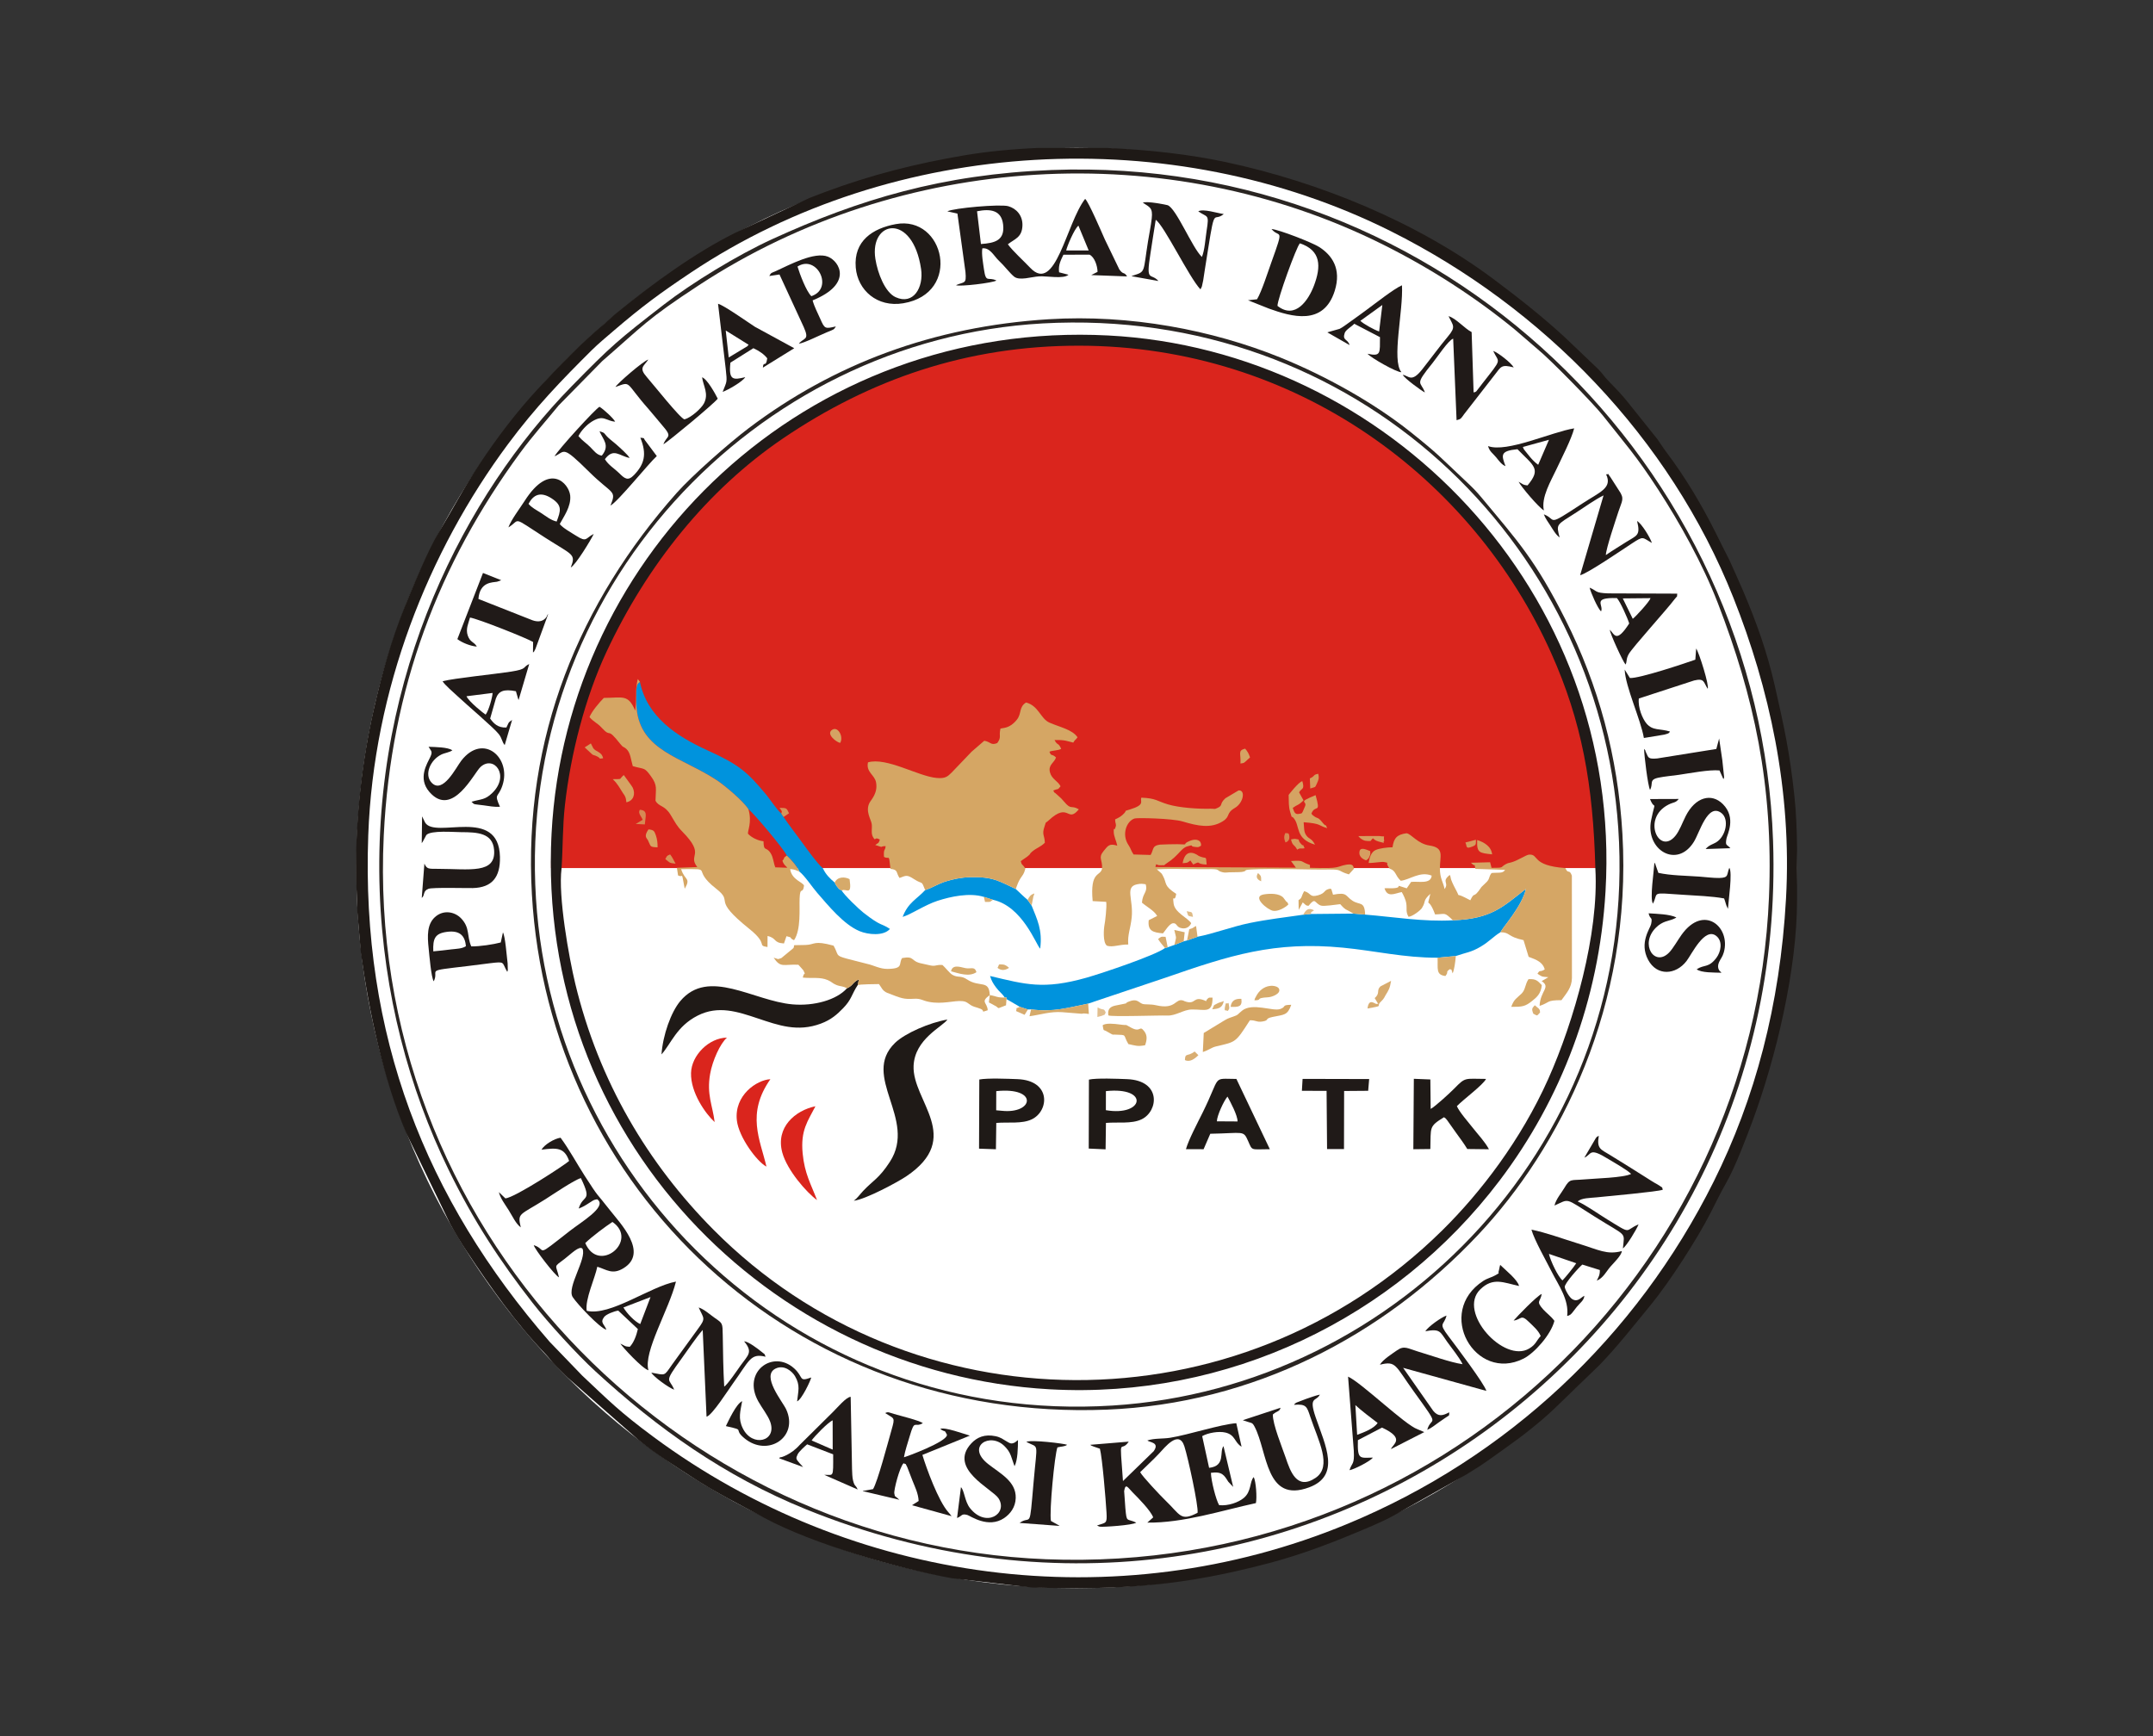 <svg width="186" height="150" viewBox="0 0 186 150" fill="none" xmlns="http://www.w3.org/2000/svg">
<rect x="0" y="0" width="186" height="150" fill="#333333" stroke="none"/>
<g clip-path="url(#clip0_461_63175)">
<path d="M155.218 75C155.218 109.362 127.362 137.218 93 137.218C58.638 137.218 30.782 109.362 30.782 75C30.782 40.638 58.638 12.782 93 12.782C127.362 12.782 155.218 40.638 155.218 75Z" fill="white"/>
<path d="M138.396 75H47.604C47.604 49.929 67.929 29.605 93 29.605C118.071 29.605 138.396 49.929 138.396 75Z" fill="#DA251D"/>
<path fill-rule="evenodd" clip-rule="evenodd" d="M154.295 77.646C153.781 86.859 151.607 94.944 148.057 102.069C141.362 115.505 130.207 125.95 116.391 131.67C96.365 139.962 73.588 136.821 56.458 124.149C53.515 121.972 52.622 121.038 50.298 118.851L47.489 115.936C36.753 103.586 31.188 89.488 31.814 72.166C32.268 59.589 36.972 47.683 43.888 38.371C46.251 35.191 48.499 32.862 51.105 30.273C51.668 29.712 52.438 29.072 53.085 28.517C55.447 26.494 57 25.344 59.693 23.546C77.223 11.842 101.184 10.491 120.158 19.978C133.3 26.549 144.257 37.811 149.752 51.649C152.83 59.397 154.82 68.25 154.295 77.646ZM89.676 12.782H95.607C99.224 12.931 102.794 13.345 105.855 13.996C113.946 15.716 122.442 19.182 129.069 24.147C131.214 25.753 133.264 27.364 135.235 29.186L138.038 31.86C138.425 32.242 138.55 32.49 138.906 32.86C139.54 33.518 140.138 34.113 140.683 34.818L143.174 37.93C143.442 38.302 143.646 38.649 143.937 39.034C145.552 41.169 146.991 43.574 148.194 45.982C148.426 46.446 148.582 46.764 148.816 47.228L149.401 48.385C149.784 49.231 150.163 50.06 150.553 50.969C151.713 53.676 152.667 56.33 153.332 59.27C154.149 62.877 154.617 65.004 155.021 68.785C155.173 70.2 155.23 71.7 155.249 73.208V77.77C155.249 83.772 153.435 91.354 151.41 96.839C150.859 98.329 149.896 100.857 149.145 102.168C148.666 103.004 148.288 103.789 147.823 104.705C146.623 107.071 144.214 110.797 142.579 112.783C141.148 114.522 139.774 116.285 138.227 117.892L134.367 121.627C133.127 122.822 131.469 124.118 130.1 125.079C129.36 125.598 128.694 126.102 127.91 126.624C127.46 126.923 127.138 127.099 126.688 127.394L120.642 130.81C119.853 131.265 119.026 131.628 118.114 132.017C115.36 133.193 112.593 134.271 109.684 135.041C102.293 136.995 97.158 137.39 89.137 137.16L82.221 136.357C77.591 135.524 70.21 133.4 66.023 131.141C63.953 130.024 61.787 128.939 59.81 127.643C58.231 126.608 56.634 125.629 55.181 124.428L49.021 119.01C48.659 118.648 48.389 118.375 48.024 118.015C47.617 117.612 47.465 117.34 47.094 116.954C44.512 114.272 42.396 111.238 40.339 108.147C39.825 107.375 39.358 106.604 38.886 105.74L35.072 97.851C33.089 93.143 31.889 87.457 31.176 82.326L30.87 78.771C30.857 77.426 30.751 76.451 30.751 75.031C30.751 70.431 31.274 65.753 32.294 61.262C33.004 58.137 33.794 55.34 34.948 52.461C35.636 50.746 36.971 47.542 37.919 45.971C39.184 43.873 39.998 42.245 41.457 40.047C42.946 37.805 44.637 35.581 46.467 33.603C48.301 31.622 50.191 29.668 52.252 27.934C52.649 27.601 52.888 27.351 53.314 27.004C56.312 24.559 60.048 21.835 63.493 20.127L69.932 17.104C70.435 16.904 70.755 16.784 71.283 16.587C75.21 15.121 79.1 14.136 83.306 13.422C85.265 13.089 87.428 12.879 89.676 12.782Z" fill="#1E1916"/>
<path fill-rule="evenodd" clip-rule="evenodd" d="M48.512 75.043C48.636 73.178 48.595 71.426 48.805 69.553C49.304 65.111 50.564 60.24 52.388 56.333C55.9 48.808 61.144 42.285 67.664 37.866C75.137 32.802 83.516 29.853 93.249 29.868C112.004 29.895 127.223 41.302 134.011 56.431C136.654 62.321 137.638 67.799 137.826 75.058C138.146 80.667 135.989 88.23 133.745 93.243C131.395 98.49 127.92 103.022 124.621 106.28C106.945 123.738 78.66 123.39 61.649 106.258C55.987 100.555 51.737 93.457 49.697 84.986C49.149 82.711 48.207 77.438 48.512 75.043ZM138.702 77.023C140.224 51.085 119.808 30.224 95.742 28.985C69.643 27.641 48.911 47.702 47.649 72.041C46.302 98.017 66.307 118.68 90.707 120.036C106.043 120.889 120.521 113.926 129.554 101.999C134.861 94.992 138.148 86.449 138.702 77.023Z" fill="#201A18"/>
<path fill-rule="evenodd" clip-rule="evenodd" d="M152.824 77.521C151.485 109.733 124.281 136.07 90.352 134.717C58.297 133.439 31.529 105.988 33.153 72.195C33.766 59.437 37.943 48.669 44.918 39.149C46.04 37.617 47.148 36.4 48.265 35.027L52.028 31.198C55.607 28.098 55.805 27.636 60.399 24.629C77.813 13.228 100.766 11.777 119.503 21.14C123.659 23.218 127.476 25.697 130.855 28.462L132.861 30.19C133.852 30.988 137.66 34.866 138.475 35.903C140.411 38.364 141.331 39.335 143.265 42.319C145.09 45.133 147.086 48.687 148.409 52.116C151.507 60.147 153.227 67.835 152.824 77.521ZM90.848 14.69C81.408 15.053 74.212 17.235 66.751 20.644C63.644 22.064 59.727 24.478 57.357 26.314C53.407 29.374 52.848 29.836 49.368 33.391C40.297 42.654 32.131 58.15 32.804 77.025C33.119 85.854 35.359 94.104 38.737 101.035C40.906 105.485 43.189 108.95 46.007 112.564C47.369 114.31 49.881 117.052 51.426 118.471C56.809 123.417 62.591 127.547 69.629 130.402C111.217 147.273 154.671 116.205 153.177 72.66C152.065 40.26 124.649 13.389 90.848 14.69Z" fill="#2A2522"/>
<path fill-rule="evenodd" clip-rule="evenodd" d="M90.074 27.944C117.005 26.444 138.115 46.694 139.803 71.541C141.627 98.409 120.849 119.889 96.116 121.438C69.184 123.125 47.879 102.515 46.304 77.652C44.618 51.047 65.26 29.325 90.074 27.944ZM90.593 27.583C80.657 28.199 72.052 31.426 64.678 36.997C62.997 38.267 59.792 41.085 58.451 42.598C50.135 51.976 45.171 63.646 45.951 77.274C47.408 102.713 68.519 122.885 95.609 121.793C108.247 121.284 119.409 115.47 127.672 106.714C134.776 99.186 141.023 86.903 140.162 72.038C139.776 65.377 138.103 59.21 135.215 53.485C132.633 48.367 131.12 46.754 128.009 43.011C127.518 42.421 127.245 42.149 126.542 41.49C124.416 39.497 124.311 39.281 121.862 37.328C118.672 34.784 114.498 32.464 110.62 30.893C104.742 28.511 97.631 27.146 90.593 27.583Z" fill="#2A2522"/>
<path fill-rule="evenodd" clip-rule="evenodd" d="M125.521 79.514C122.953 79.657 120.443 79.224 117.936 79.022L116.924 78.935L113.219 78.971L112.585 79.032C110.964 79.265 109.492 79.434 107.932 79.754C106.425 80.064 104.854 80.668 103.454 80.935L102.549 81.257L102.26 81.328L101.46 81.64L100.879 81.847L100.647 81.91C99.853 82.523 95.246 84.081 93.856 84.474C90.145 85.524 88.604 85.055 85.532 84.326C85.666 84.76 85.8 84.98 86.061 85.331C86.337 85.702 86.584 85.839 86.799 86.185C86.995 86.19 86.953 86.136 86.951 86.32L88.102 86.99L88.803 87.219L89.075 87.212C91.058 87.468 92.268 87.054 94.008 86.713L100.703 84.467C106.242 82.543 110.089 81.301 116.037 81.88C118.799 82.149 121.305 82.756 124.194 82.747L125.769 82.6C126.662 82.293 127.08 82.286 127.904 81.799C128.68 81.342 129.008 80.918 129.623 80.546C129.823 80.129 131.506 78.274 131.826 76.8C129.873 78.309 128.886 79.397 125.521 79.514Z" fill="#0093DD"/>
<path fill-rule="evenodd" clip-rule="evenodd" d="M64.655 69.912C65.069 70.215 67.7 73.327 67.969 73.917C68.342 74.251 68.866 74.868 69.063 75.306C69.527 75.668 70.171 76.65 70.598 77.139C71.528 78.204 72.874 79.876 74.261 80.452C75.001 80.76 76.34 80.892 76.882 80.26C76.077 79.726 76.174 80.088 74.602 78.862C74.163 78.52 72.929 77.323 72.712 76.94C72.46 76.786 72.561 76.896 72.344 76.638C72.213 76.482 72.195 76.413 72.112 76.251C71.726 75.937 71.325 75.543 71.098 75.031C70.609 74.614 69.737 73.393 69.317 72.817C68.79 72.093 68.233 71.379 67.689 70.587L67.494 70.287C67.064 69.903 66.547 69.081 66.166 68.624C64.522 66.651 63.827 66.062 61.119 64.829C58.432 63.606 55.901 61.927 55.283 58.911C55.049 59.087 55.047 59.195 55.007 59.348C54.976 59.467 54.969 59.823 54.967 59.961C54.962 60.357 54.958 60.819 54.995 61.21C55.347 64.891 58.904 65.421 61.905 67.401C62.604 67.862 64.183 69.184 64.655 69.912Z" fill="#0093DD"/>
<path fill-rule="evenodd" clip-rule="evenodd" d="M79.925 76.902C79.237 77.668 78.451 77.969 77.981 79.219C78.697 79.015 79.891 78.189 80.995 77.83C82.14 77.458 83.758 77.108 85 77.492L85.782 77.742C88.337 78.31 89.499 81.614 89.863 81.966C90.074 80.347 89.601 79.445 89.122 78.24L88.781 77.752C88.477 77.507 88.057 77.09 87.749 76.805C86.312 76.14 85.803 75.732 83.782 75.79C83.048 75.811 82.308 75.963 81.68 76.163C81.011 76.375 80.457 76.749 79.925 76.902Z" fill="#0093DD"/>
<path fill-rule="evenodd" clip-rule="evenodd" d="M56.199 112.067L55.311 114.399C54.84 114.189 54.156 113.483 53.858 112.965L56.199 112.067ZM50.561 107.401C51.134 106.841 52.306 105.971 52.911 105.576C55.225 107.184 51.722 110.115 50.561 107.401ZM46.781 99.332C48.102 99.165 48.75 99.123 49.168 100.304C48.945 100.549 44.455 103.501 43.657 103.538L43.098 102.999C43.231 103.546 43.624 104.045 43.939 104.547C44.289 105.103 44.55 105.713 44.99 106.046C44.693 104.763 44.869 105.036 47.124 103.608C47.735 103.22 49.65 101.922 50.184 101.789C51.21 103.927 50.367 103.146 49.994 104.419C50.69 104.171 51.162 103.675 51.461 103.641C51.732 103.611 51.488 103.574 51.67 103.68C52.362 104.316 50.225 105.573 49.239 106.342C46.09 108.8 47.318 107.951 46.112 107.581C46.17 107.907 47.94 110.204 48.292 110.363C48.032 109.197 47.76 109.54 48.79 108.757C49.306 108.365 50.05 107.592 50.322 107.886C50.717 108.74 48.936 111.236 49.477 112.069C49.87 112.675 51.826 114.747 52.384 114.888C52.227 114.417 51.808 114.289 52.192 113.788C52.374 113.55 53.03 113.296 53.41 113.236L55.106 114.831C54.979 115.39 54.751 116.011 54.406 116.364C53.964 116.345 53.966 116.258 53.594 116.087C53.748 116.357 55.472 118.236 56.02 118.392C55.561 116.816 57.786 113.169 58.398 110.73C56.182 111.14 52.719 113.742 50.688 113.253C50.523 112.285 51.403 110.436 51.602 109.445C52.407 109.691 52.894 110.156 53.844 109.586C56.079 108.246 53.553 105.662 52.726 104.6C51.361 102.846 51.847 103.661 50.51 101.585C49.807 100.494 49.201 99.348 48.429 98.299C47.892 98.372 47.03 98.891 46.781 99.332Z" fill="#201A18"/>
<path fill-rule="evenodd" clip-rule="evenodd" d="M98.501 127.196C99.044 126.65 99.593 126.164 100.12 125.601C100.635 125.049 101.853 123.493 102.321 124.967C102.649 125.997 103.537 130.086 103.461 130.703C101.967 131.484 101.985 130.883 100.663 129.619C100.259 129.232 98.669 127.542 98.501 127.196ZM103.858 124.083C104.333 123.806 105.284 123.628 105.883 123.776C106.736 123.987 106.638 124.627 107.26 124.996L106.805 122.964C105.422 123.066 102.687 123.965 101.089 124.223C100.454 124.326 99.715 124.253 99.119 124.457C99.32 124.637 100.211 124.611 99.67 125.382L97.014 127.963C96.703 123.706 96.772 125.661 97.514 124.557L94.19 124.831C94.369 124.954 94.118 124.821 94.475 124.979L95.021 125.168C95.224 125.91 95.527 129.553 95.593 130.688C95.651 131.678 95.552 131.532 94.771 131.802L94.932 131.878C94.957 131.885 94.994 131.899 95.024 131.905C95.258 131.95 97.884 131.781 98.161 131.553C97.332 131.162 97.339 131.607 97.222 130.311L97.116 128.83C97.238 128.091 97.437 128.528 97.849 128.942C98.358 129.453 99.393 130.497 99.626 131.101L99.12 131.553C102.207 131.598 105.526 130.512 108.5 129.867C108.599 129.385 108.512 128.031 108.313 127.62C107.943 128 108.139 128.861 107.439 129.434C106.992 129.8 106.115 130.129 105.323 130.045C105.052 129.606 104.625 127.914 104.612 127.252C105.59 127.112 105.767 127.474 106.11 128.018L106.535 128.469L105.699 124.947C105.318 125.413 105.917 126.661 104.456 126.821L103.858 124.083Z" fill="#201A18"/>
<path fill-rule="evenodd" clip-rule="evenodd" d="M76.472 122.091C77.253 122.602 77.349 122.399 77.024 123.535C76.704 124.655 75.813 128.039 75.424 128.66L74.63 128.804C74.611 128.774 74.561 128.826 74.534 128.833L77.697 129.58C77.262 129.168 77.334 129.401 77.261 129.03C77.207 128.756 77.709 126.777 78.06 126.423C78.394 126.597 78.135 126.332 78.379 126.759L78.828 127.922C79.046 128.475 79.328 129.016 79.363 129.686L78.787 130.051L82.208 130.997C82.187 130.966 82.157 130.929 82.14 130.907L81.938 130.666C81.073 129.717 80.027 126.836 79.686 125.705L83.788 124.038C83.331 123.913 81.57 123.258 81.231 123.461C81.713 123.817 81.546 123.448 81.809 123.959C81.86 124.555 78.286 125.868 78.093 125.908C78.188 125.345 78.422 124.658 78.586 124.1C79.039 122.55 78.984 123.396 79.724 122.963C79.427 122.725 77.785 122.326 77.236 122.165C76.812 122.042 76.727 121.953 76.472 122.091Z" fill="#201A18"/>
<path fill-rule="evenodd" clip-rule="evenodd" d="M123.133 115.021C124.443 114.781 124.39 115.046 125.037 115.952C125.466 116.553 126.052 117.251 126.356 117.868C125.289 117.711 123.593 117.097 122.475 116.764C121.645 116.517 121.315 116.225 120.696 116.664C120.339 116.918 119.456 117.471 119.212 117.911C120.627 117.56 120.512 117.966 122.137 120.218C124.541 123.551 123.633 122.281 123.3 123.539C123.655 123.392 123.989 123.111 124.301 122.89C124.534 122.725 124.627 122.671 124.818 122.533C125.243 122.224 125.189 122.402 125.199 122.024C124.625 122.326 124.256 122.42 123.819 121.898L121.218 118.181L128.409 120.174C128.25 119.583 125.798 116.324 125.146 115.465C124.214 114.235 124.75 114.562 124.966 113.664C124.499 113.819 123.382 114.629 123.133 115.021Z" fill="#201A18"/>
<path fill-rule="evenodd" clip-rule="evenodd" d="M56.27 118.595C56.464 118.961 57.788 119.91 58.242 120.069C57.833 119.013 57.267 119.601 58.893 117.366C59.486 116.551 60.109 115.591 60.708 114.909L61.039 122.403C61.51 122.304 62.95 120.041 63.311 119.543C64.741 117.57 64.815 116.89 66.137 117.222C65.994 116.89 66.176 117.113 65.798 116.8C65.482 116.54 64.668 115.912 64.281 115.888C65.073 116.83 64.632 117.067 63.983 117.975C63.78 118.259 62.819 119.683 62.565 119.799C62.48 118.351 62.463 116.817 62.439 115.363C62.422 114.312 62.435 114.341 61.753 113.87C61.347 113.59 60.852 113.129 60.359 112.964C60.796 113.948 61.004 113.86 60.31 114.799C59.898 115.357 59.578 115.798 59.159 116.387C58.787 116.911 58.432 117.375 58.06 117.903C57.342 118.922 57.535 118.827 56.27 118.595Z" fill="#201A18"/>
<path fill-rule="evenodd" clip-rule="evenodd" d="M107.375 122.702C107.408 122.725 107.455 122.737 107.485 122.748C108.133 122.986 108.165 122.843 108.387 123.268C109.525 125.446 109.314 129.918 113.104 128.505C115.835 127.487 114.507 124.909 113.666 122.467C113.025 120.605 113.715 121.121 114.022 120.495C113.592 120.588 113.239 120.733 112.821 120.871L112.007 121.182C111.805 121.313 111.938 121.203 111.792 121.377C112.868 121.284 112.907 121.544 113.204 122.431C113.884 124.46 115.118 126.694 113.659 127.685C112.026 128.795 111.464 127.096 111.066 125.929C110.771 125.065 109.938 123.036 109.963 122.213C110.349 121.873 110.538 121.984 110.628 121.63L107.375 122.702Z" fill="#201A18"/>
<path fill-rule="evenodd" clip-rule="evenodd" d="M62.711 123.212C62.741 123.229 62.786 123.234 62.812 123.24C64.457 123.605 63.29 123.42 64.311 124.265C66.331 125.938 69.022 124.164 67.919 121.769C67.609 121.095 65.74 118.868 66.998 118.246C67.741 117.879 68.442 118.492 68.68 118.898C69.159 119.712 68.953 120.188 68.863 121.079C69.26 120.921 70.028 119.288 70.085 119.013C68.955 119.418 69.463 118.998 68.604 118.224C66.782 116.583 64.089 118.518 65.508 121.075C65.825 121.644 66.322 122.266 66.529 122.814C67.178 124.536 64.995 125.087 64.171 123.408C63.744 122.539 63.965 121.936 64.116 121.061C63.613 121.277 62.945 122.738 62.711 123.212Z" fill="#201A18"/>
<path fill-rule="evenodd" clip-rule="evenodd" d="M82.681 131.154C83.134 130.986 83.039 130.747 83.568 130.893C83.82 130.962 85.373 132.097 86.754 131.158C87.267 130.808 87.727 130.235 87.75 129.429C87.791 127.993 86.422 127.322 85.365 126.49C83.424 124.962 85.546 123.707 86.78 124.947C87.004 125.172 87.198 125.411 87.33 125.767L87.647 126.682C87.928 126.139 87.938 125.093 87.945 124.421L87.682 124.625C87.358 124.786 87.268 124.711 86.958 124.532C86.655 124.357 86.454 124.182 86.01 124.088C85.055 123.887 84.399 124.187 83.914 124.707C81.87 126.9 85.731 128.635 86.262 129.454C87.115 130.772 85.179 132.046 83.796 130.298C83.343 129.726 83.314 128.779 83.018 128.491L82.681 131.154Z" fill="#201A18"/>
<path fill-rule="evenodd" clip-rule="evenodd" d="M134.287 114.123C133.986 113.707 133.619 113.47 133.324 113.139C132.652 112.384 133.081 112.508 133.192 111.794C132.771 111.969 131.038 113.763 130.761 114.097C131.461 114.013 131.361 113.498 132.106 114.235C132.46 114.585 132.891 114.934 133.102 115.431C132.703 115.866 132.701 116.155 132.112 116.511C129.937 117.824 125.876 113.359 127.88 111.405C128.982 110.33 129.881 110.815 131.231 111.11C131.118 110.584 130.115 109.78 129.602 109.287L129.556 109.464C129.526 109.59 129.533 109.637 129.493 109.758C129.364 110.15 129.682 109.883 129.158 110.198C128.888 110.36 128.513 110.429 128.141 110.671C123.952 113.395 127.461 119.474 131.617 117.386C132.56 116.913 133.981 115.322 134.287 114.123Z" fill="#201A18"/>
<path fill-rule="evenodd" clip-rule="evenodd" d="M136.873 100.022C137.543 99.737 137.236 99.082 138.967 100.153C139.515 100.493 140.504 101.032 140.915 101.425C140.288 101.763 137.757 101.817 136.817 101.904C135.737 102.003 135.641 101.796 135.156 102.623C134.872 103.105 134.439 103.58 134.292 104.158C135.628 103.581 135.093 103.427 137.75 105.104C140.609 106.909 140.345 106.365 140.203 107.866C140.521 107.651 141.383 106.235 141.557 105.785C140.295 106.318 141.066 106.716 138.863 105.363C138.076 104.88 137.091 104.171 136.297 103.802C136.649 103.495 137.346 103.511 137.946 103.45C138.978 103.345 143.197 102.964 143.649 102.794C143.529 102.439 143.713 102.716 143.386 102.457C143.278 102.372 143.08 102.276 142.993 102.226C142.692 102.05 142.537 101.945 142.227 101.749C141.676 101.4 141.201 101.106 140.623 100.74C140.126 100.425 139.6 100.108 139.083 99.787C138.303 99.304 137.924 99.267 138.123 98.131C137.762 98.347 138.097 98.096 137.865 98.335L136.873 100.022Z" fill="#201A18"/>
<path fill-rule="evenodd" clip-rule="evenodd" d="M134.985 110.625C134.606 110.318 133.96 108.969 133.812 108.336L136.173 109.144C135.975 109.465 135.226 110.387 134.985 110.625ZM135.389 113.7C135.76 113.63 135.867 113.348 136.228 112.906C136.518 112.553 136.842 112.356 136.875 111.956C136.58 112.084 136.327 112.53 135.839 112.252C135.581 112.105 135.212 111.449 135.18 111.202C135.14 110.899 136.426 109.476 136.699 109.259L138.212 109.731C138.221 110.195 138.09 110.336 137.945 110.648C138.497 110.438 138.784 109.831 139.119 109.448C139.427 109.095 140.081 108.468 140.113 108.095C138.812 108.435 138.145 107.994 136.299 107.428C135.047 107.043 133.525 106.481 132.303 106.242C132.54 107.117 133.618 109.012 134.066 109.906C134.623 111.018 135.57 112.302 135.389 113.7Z" fill="#201A18"/>
<path fill-rule="evenodd" clip-rule="evenodd" d="M117.093 121.4C117.558 121.84 118.491 122.545 119.015 122.943C118.698 123.427 117.843 123.75 117.244 123.969L117.093 121.4ZM116.585 127.024C117.008 126.955 118.383 126.24 118.612 125.937C117.469 125.952 117.264 126.149 117.309 124.432L119.394 123.344C121.462 124.301 120.301 124.786 120.167 125.203L123.045 123.732L122.458 123.485C121.389 123.12 117.64 119.481 116.461 118.94L116.955 125.329C117.023 126.599 116.805 126.321 116.585 127.024Z" fill="#201A18"/>
<path fill-rule="evenodd" clip-rule="evenodd" d="M70.118 124.457C70.344 124.109 71.532 122.893 71.933 122.715L71.938 125.247L70.118 124.457ZM69.099 126.445C68.727 126.028 68.762 125.993 68.907 125.662C69.013 125.422 69.544 124.948 69.731 124.79L71.978 125.654C71.986 127.761 72.014 127.399 71.212 127.429L74.095 128.692C73.902 128.244 73.846 128.484 73.699 127.928C73.63 127.664 73.617 127.223 73.609 126.945L73.491 120.686C73.118 120.687 72.302 121.661 71.973 121.981L69.097 124.83C68.341 125.688 67.443 125.941 67.425 125.909C67.409 125.881 67.36 125.932 67.314 125.996L69.384 126.754L69.099 126.445Z" fill="#201A18"/>
<path fill-rule="evenodd" clip-rule="evenodd" d="M88.665 124.581C89.784 125.171 89.607 124.445 89.292 128.07C88.919 132.373 89.094 130.851 88.082 131.581L91.544 131.84C91.515 131.817 91.474 131.794 91.452 131.78L90.792 131.411C90.638 130.604 91.108 125.699 91.352 125.054C91.669 124.968 91.982 124.995 92.191 124.83C91.981 124.728 89.037 124.363 88.665 124.581Z" fill="#201A18"/>
<path fill-rule="evenodd" clip-rule="evenodd" d="M146.578 83.746C146.971 84.057 148.097 84.024 148.714 84.043C148.689 84.013 148.647 83.934 148.635 83.956C148.628 83.969 148.265 83.669 148.511 83.128C148.655 82.811 148.807 82.684 148.921 82.286C149.545 80.102 147.199 78.09 145.283 80.75C144.953 81.209 144.551 81.928 144.207 82.288C142.951 83.601 141.621 81.574 143.059 80.146C143.63 79.579 144.148 79.582 144.555 79.409C144.739 79.331 144.745 79.322 144.823 79.264C144.204 78.977 143.162 78.96 142.425 78.91C142.552 79.487 142.784 79.156 142.643 79.839C142.565 80.216 141.599 81.444 142.378 82.917C143.147 84.371 144.783 84.229 145.699 83.035C146.164 82.427 147.275 80.06 148.279 80.872C148.857 81.34 148.663 82.251 148.283 82.755C147.601 83.657 147.244 83.307 146.578 83.746Z" fill="#201A18"/>
<path fill-rule="evenodd" clip-rule="evenodd" d="M145.027 69.03L142.545 69.038C143.006 70.181 143.059 68.84 142.644 70.861C142.118 73.415 144.881 75.106 146.343 72.72C146.849 71.894 147.531 69.359 148.708 70.24C149.414 70.769 149.11 72.256 148.263 72.776C147.991 72.943 147.636 73.009 147.351 73.356L149.49 73.285C149.174 72.921 149.036 73.106 149.15 72.459C149.211 72.115 150.023 70.668 148.849 69.482C147.854 68.477 146.453 68.87 145.627 70.515C145.33 71.104 145.095 71.787 144.729 72.228C143.321 73.927 141.81 70.704 144.137 69.52C144.593 69.289 144.747 69.387 145.027 69.03Z" fill="#201A18"/>
<path fill-rule="evenodd" clip-rule="evenodd" d="M146.461 56.995C145.56 57.314 141.592 58.644 140.808 58.578L140.358 57.852C140.416 59.334 141.733 62.126 142.017 63.762L143.797 63.468C144.241 63.355 144.186 63.319 144.271 63.204C143.406 62.933 142.792 63.151 142.25 62.52C141.905 62.119 141.489 61.141 141.581 60.35L146.358 58.793C147.268 58.576 147.155 58.942 147.53 59.51C147.682 59.254 146.8 56.415 146.534 56.032L146.461 56.995Z" fill="#201A18"/>
<path fill-rule="evenodd" clip-rule="evenodd" d="M140.194 51.702L142.593 51.679C142.486 52.008 141.274 53.314 141.056 53.465L140.194 51.702ZM138.317 52.826C138.575 52.276 137.487 51.614 139.687 51.674C139.973 51.978 140.605 53.395 140.749 53.866C139.607 55.645 139.469 54.772 139.068 54.405C139.109 54.784 140.203 57.164 140.434 57.416C140.577 57.147 140.458 56.952 140.709 56.51C141.043 55.923 144.02 52.646 144.68 51.759C144.952 51.392 144.857 51.708 144.897 51.291L138.935 51.268C137.746 51.227 138.013 51.059 137.329 50.773C137.445 51.235 138.023 52.556 138.317 52.826Z" fill="#201A18"/>
<path fill-rule="evenodd" clip-rule="evenodd" d="M37.432 82.197C37.389 81.088 37.577 80.652 38.604 80.513C39.656 80.37 40.176 80.787 40.249 81.754C39.901 81.976 39.439 81.973 38.995 82.025C38.496 82.083 37.955 82.157 37.432 82.197ZM37.474 84.785C37.997 83.705 36.522 83.926 40.455 83.46C41.084 83.385 41.695 83.299 42.328 83.223C43.696 83.06 43.327 83.126 43.823 83.97C43.835 83.947 43.847 83.881 43.849 83.896C43.85 83.912 43.868 83.835 43.87 83.819L43.855 83.239C43.767 82.543 43.655 80.929 43.45 80.559L43.262 81.429C42.635 81.597 41.423 81.784 40.711 81.767C40.312 80.839 40.612 80.181 39.859 79.37C39.285 78.753 38.294 78.583 37.574 79.239C36.892 79.86 36.913 80.847 37.032 81.942C37.092 82.5 37.246 84.464 37.474 84.785Z" fill="#201A18"/>
<path fill-rule="evenodd" clip-rule="evenodd" d="M40.735 69.271C41.011 69.555 40.898 69.461 41.774 69.58C42.271 69.647 42.692 69.736 43.192 69.705C42.655 68.495 43.029 68.986 43.404 67.87C44.208 65.475 41.752 63.29 39.859 65.713C39.407 66.291 38.259 68.647 37.289 67.625C36.627 66.926 37.169 65.67 38.114 65.199C38.428 65.042 38.831 65.015 39.083 64.822C38.652 64.548 37.645 64.548 37.024 64.522C37.243 64.898 37.395 64.922 37.182 65.384C36.911 65.97 36.061 67.237 37.103 68.431C39.087 70.706 40.944 66.774 41.522 66.257C42.676 65.224 44.075 67.012 42.531 68.51C41.894 69.128 41.582 69.024 40.735 69.271Z" fill="#201A18"/>
<path fill-rule="evenodd" clip-rule="evenodd" d="M36.435 72.849C36.473 72.819 36.498 72.729 36.508 72.749L36.832 72.145C37.225 71.72 39.243 71.899 39.839 71.899C41.262 71.9 42.565 71.975 42.685 73.425C42.86 75.531 40.577 75.073 37.841 75.068C37.012 75.066 36.883 75.097 36.664 74.616L36.436 77.582C36.739 77.34 36.501 76.992 37.017 76.793C37.369 76.658 40.297 76.742 40.841 76.729C42.508 76.688 43.231 75.794 43.192 74.034C43.095 69.622 37.578 72.532 36.723 71.063L36.465 70.534L36.435 72.849Z" fill="#201A18"/>
<path fill-rule="evenodd" clip-rule="evenodd" d="M42.555 59.871C42.542 60.247 42.224 61.391 41.956 61.742C41.809 61.664 40.498 60.617 40.3 60.156L42.555 59.871ZM38.237 58.857C38.391 59.158 39.216 59.852 39.53 60.15C40.27 60.851 42.693 62.903 43.097 63.435C43.393 63.825 43.354 64.084 43.603 64.375L44.24 62.204C43.865 62.436 43.944 62.486 43.749 62.858C42.995 62.892 42.636 62.487 42.344 62.083L42.836 60.364C43.068 59.711 43.507 59.513 44.57 59.722L44.764 60.386C44.772 60.409 44.783 60.453 44.801 60.482L45.719 57.372C45.106 57.653 45.608 57.801 44.139 58.029C42.642 58.261 39.28 58.591 38.237 58.857Z" fill="#201A18"/>
<path fill-rule="evenodd" clip-rule="evenodd" d="M92.109 21.641C92.172 21.309 92.809 19.775 93.166 19.496L94.054 21.642L92.109 21.641ZM84.408 18.253C85.587 18.017 86.514 18.166 86.659 19.392C86.823 20.773 85.958 20.999 84.744 21.084L84.408 18.253ZM87.069 21.107C87.657 20.64 88.286 20.529 88.329 19.505C88.367 18.619 87.8 18.008 87.099 17.814C86.403 17.622 82.383 17.974 81.841 18.26L82.713 18.453L83.408 23.499C83.504 24.587 83.311 24.313 82.589 24.64C82.884 24.785 85.79 24.442 86.082 24.236C85.359 23.886 85.181 24.493 85.008 23.287C84.932 22.756 84.783 21.943 84.864 21.457C85.523 21.37 85.876 22.131 86.27 22.499C86.786 22.98 87.237 23.601 87.61 23.901C88.075 24.276 89.083 23.918 89.773 23.876C90.431 23.835 91.888 24.128 92.308 23.738L91.496 23.527C91.406 22.863 91.685 22.418 91.868 22.009L94.12 22C94.563 22.207 94.81 22.977 94.819 23.489L94.364 23.72C94.336 23.734 94.299 23.753 94.273 23.767L97.371 23.883C97.084 23.43 97.075 23.795 96.7 23.276L95.442 20.673C95.16 20.038 94.064 17.473 93.747 17.181C92.107 19.292 91.202 25.463 88.999 23.135C88.431 22.536 87.522 21.718 87.069 21.107Z" fill="#201A18"/>
<path fill-rule="evenodd" clip-rule="evenodd" d="M110.363 26.429C110.352 25.857 111.997 21.335 112.297 21.023C114.132 21.636 114.149 23.013 113.508 24.696C113.047 25.906 111.91 27.648 110.363 26.429ZM108.597 25.857L107.815 25.943L109.622 26.661C111.566 27.36 114.346 28.189 115.308 25.131C115.913 23.208 115.058 22.034 113.955 21.334C113.36 20.956 110.516 19.844 109.847 19.786C110.523 20.63 110.981 19.48 109.843 22.643C109.525 23.527 109 25.183 108.597 25.857Z" fill="#1F1A17"/>
<path fill-rule="evenodd" clip-rule="evenodd" d="M75.625 22.368C75.102 19.045 78.845 18.337 79.573 23.239C79.809 24.83 78.915 26.381 77.374 25.677C76.463 25.261 75.823 23.624 75.625 22.368ZM77.383 19.364C75.406 19.728 73.734 20.806 73.929 23.117C74.095 25.077 75.787 26.581 78.04 26.202C83.136 25.344 81.594 18.587 77.383 19.364Z" fill="#1F1A17"/>
<path fill-rule="evenodd" clip-rule="evenodd" d="M47.907 39.426C48.86 39.001 48.511 38.411 50.922 40.792C52.904 42.75 53.291 42.325 52.739 43.683C53.39 43.338 56.049 40.027 56.741 39.404L55.804 38.149C55.514 37.808 55.789 37.874 55.321 37.818C55.907 39.267 55.661 40.114 54.773 41.043C54.238 41.603 53.95 41.337 53.468 40.859C53.107 40.5 52.549 40.173 52.258 39.673C53.016 38.665 53.496 39.395 54.395 39.568C54.245 39.288 53.548 38.671 53.215 38.376C52.964 38.154 52.777 38.032 52.538 37.807C52.153 37.443 52.319 37.408 51.791 37.258C52.098 37.993 52.722 38.469 51.99 39.368C51.553 39.305 51.325 38.957 50.983 38.616C50.622 38.258 50.352 38.118 49.971 37.681C50.186 37.23 50.679 36.699 51.146 36.415C52.163 35.797 52.31 36.363 53.143 36.432C53.01 36.153 52.141 35.355 51.791 35.145C51.427 35.333 48.191 38.883 47.907 39.426Z" fill="#201A18"/>
<path fill-rule="evenodd" clip-rule="evenodd" d="M70.092 25.59C69.652 25.157 69.108 23.721 68.897 23.029C70.575 21.954 72.071 24.928 70.092 25.59ZM66.46 23.847L67.341 23.716L69.433 28.252C69.958 29.427 69.456 29.142 69.011 29.696C69.489 29.636 70.778 28.977 71.442 28.705C72.059 28.453 72.033 28.497 72.21 28.203C71.284 28.422 71.244 28.417 70.87 27.563C70.634 27.025 70.353 26.509 70.202 25.952C73.691 24.542 72.541 22.583 71.532 22.179C70.361 21.71 68.191 22.892 67.037 23.416C66.626 23.602 66.626 23.532 66.46 23.847Z" fill="#201A18"/>
<path fill-rule="evenodd" clip-rule="evenodd" d="M45.659 43.533C46.09 42.72 46.714 42.451 47.657 43.062C48.601 43.674 48.438 44.136 48.09 45.062C47.562 44.938 47.17 44.596 46.758 44.332C46.34 44.065 45.934 43.863 45.659 43.533ZM43.922 45.566C45.025 44.898 44.115 44.539 47.113 46.465C49.482 47.987 49.771 47.845 49.309 49.029C49.738 48.811 51.052 46.647 51.294 46.132C50.563 46.498 50.717 46.886 49.781 46.293C49.396 46.048 48.58 45.594 48.359 45.276C48.675 44.671 49.356 43.771 49.26 42.811C49.156 41.788 47.496 39.867 45.32 43.285C44.912 43.926 44.164 44.896 43.922 45.566Z" fill="#1F1A17"/>
<path fill-rule="evenodd" clip-rule="evenodd" d="M121.188 32.385C121.313 32.675 122.82 33.781 123.1 33.908C122.742 32.897 122.14 33.367 123.77 31.352C124.168 30.86 125.119 29.402 125.541 29.26L125.835 36.304C126.234 36.212 126.23 36.133 126.476 35.799L129.144 32.366C129.687 31.663 129.706 31.468 130.773 31.745C130.545 31.333 129.378 30.439 128.996 30.321C129.511 31.421 129.834 30.864 128.054 33.146C127.927 33.31 127.868 33.401 127.726 33.572C127.49 33.855 127.583 33.843 127.306 33.906L127.136 28.693C126.511 28.37 125.784 27.497 125.141 27.317C125.53 28.131 125.805 28.225 125.094 29.064C124.669 29.566 124.354 29.991 123.94 30.522C123.58 30.983 123.248 31.434 122.854 31.929C121.93 33.092 121.714 32.461 121.188 32.385Z" fill="#201A18"/>
<path fill-rule="evenodd" clip-rule="evenodd" d="M133.373 44.437C133.513 44.804 133.742 45.108 133.942 45.416C134.153 45.741 134.401 46.199 134.738 46.438C134.431 45.248 134.438 45.389 136.189 44.267C136.902 43.811 137.795 43.159 138.533 42.803L136.509 49.699C137.129 49.562 140.093 47.536 140.988 46.951C142.01 46.282 141.858 46.429 142.708 46.911C142.581 46.48 141.826 45.236 141.429 45.016C141.753 46.3 141.384 46.259 140.491 46.828C139.916 47.195 139.262 47.591 138.73 47.957C138.75 47.373 139.593 44.901 139.83 44.17C140.119 43.276 140.375 43.102 139.859 42.368L139.125 41.224C138.766 40.77 139.113 41.005 138.752 40.979C139.322 42.163 138.22 42.507 136.681 43.515C133.494 45.604 134.547 44.879 133.373 44.437Z" fill="#201A18"/>
<path fill-rule="evenodd" clip-rule="evenodd" d="M98.731 17.513C99.312 17.904 99.607 17.927 99.499 18.879C99.428 19.512 99.281 20.214 99.179 20.846C98.746 23.541 98.993 23.455 97.92 23.797C97.895 23.805 97.851 23.822 97.831 23.829C97.812 23.835 97.771 23.845 97.745 23.862L100.08 24.279C99.415 23.53 98.981 24.464 99.386 21.921C99.544 20.93 99.689 19.915 99.845 18.992C100.576 19.485 102.732 23.975 103.707 25L103.796 24.831C103.804 24.811 103.826 24.768 103.834 24.742L103.944 24.233C103.997 23.896 104.039 23.603 104.094 23.253C104.191 22.646 104.285 22.055 104.382 21.44C104.966 17.747 104.833 19.236 105.722 18.493C105.152 18.419 103.94 18.01 103.519 18.26C104.318 18.817 104.477 18.449 104.243 19.918C104.142 20.556 104.073 21.67 103.831 22.199C102.99 21.406 101.616 17.981 100.867 17.727C100.763 17.692 99.064 17.345 98.731 17.513Z" fill="#201A18"/>
<path fill-rule="evenodd" clip-rule="evenodd" d="M62.697 28.556L64.675 29.789C64.622 29.862 64.588 29.866 64.578 29.907L62.957 30.885L62.697 28.556ZM62.431 33.858C62.873 33.706 64.169 32.964 64.381 32.588C63.34 32.839 62.931 32.875 63.102 31.332L65.086 30.084C65.612 30.329 66.015 30.615 66.283 30.959C66.16 31.831 65.954 31.112 65.905 31.765L68.615 30.087L65.219 28.235C64.637 27.861 62.501 26.348 62.032 26.247L62.697 31.876C62.833 33.101 62.793 32.917 62.431 33.858Z" fill="#201A18"/>
<path fill-rule="evenodd" clip-rule="evenodd" d="M119.422 26.351L119.145 28.639C118.718 28.496 117.82 28.003 117.52 27.722L119.422 26.351ZM114.673 28.718L116.589 29.813C116.443 29.272 115.941 29.44 116.171 28.77C116.269 28.482 116.789 28.209 116.995 27.973L119.218 29.13C119.206 30.505 119.324 30.821 118.143 30.565C118.41 30.9 120.651 32.178 121.069 32.159C120.203 31.111 121.241 26.893 121.118 24.649C120.418 24.95 118.801 26.232 118.066 26.767C117.555 27.138 117.071 27.503 116.549 27.867C116.254 28.072 116.002 28.276 115.731 28.412L114.76 28.688C114.74 28.694 114.699 28.702 114.673 28.718Z" fill="#201A18"/>
<path fill-rule="evenodd" clip-rule="evenodd" d="M39.512 55.22C39.932 55.537 40.631 55.815 41.194 55.866C40.947 55.431 40.62 55.516 40.41 54.911C40.212 54.341 40.474 53.849 40.604 53.356C41.312 53.466 45.531 55.146 46.055 55.467L46.045 56.379C46.243 56.161 45.995 56.55 46.258 56.062L47.357 53.066C47.33 53.091 47.296 53.097 47.284 53.148C47.247 53.305 46.9 53.917 45.99 53.587L41.331 51.75C41.448 50.237 42.577 50.333 42.938 50.262L43.303 50.131L41.726 49.504L39.512 55.22Z" fill="#201A18"/>
<path fill-rule="evenodd" clip-rule="evenodd" d="M53.171 33.436C54.585 32.923 53.952 33 56.015 35.325C56.42 35.782 56.818 36.297 57.209 36.745C58.173 37.849 57.597 37.587 57.311 38.391C57.844 38.068 61.717 34.849 62.006 34.444C61.791 34.013 61.093 32.745 60.654 32.598C60.762 33.368 61.257 34.028 60.807 34.868C60.582 35.288 59.705 36.085 59.136 36.233C58.792 36.19 56.42 33.194 55.887 32.589C55.168 31.772 55.594 31.675 56.009 31.066C55.594 31.171 53.3 33.154 53.171 33.436Z" fill="#201A18"/>
<path fill-rule="evenodd" clip-rule="evenodd" d="M132.885 40.158C132.621 39.969 132.38 39.723 132.172 39.473L131.719 38.909C131.558 38.662 131.743 39.037 131.563 38.619L133.816 37.997L132.885 40.158ZM128.554 38.541C128.69 39.024 128.956 39.151 129.259 39.52C129.489 39.802 129.732 40.152 130.062 40.274C129.709 39.327 129.576 38.957 131.096 38.812C132.499 40.256 133.176 40.493 131.968 41.937C131.546 41.903 131.534 41.8 131.193 41.624C131.427 42.073 132.908 43.818 133.377 44.102C133.12 42.973 134.001 41.53 134.456 40.552C134.909 39.578 135.749 37.964 135.995 37.01C134.076 37.31 130.167 39.145 128.554 38.541Z" fill="#201A18"/>
<path fill-rule="evenodd" clip-rule="evenodd" d="M148.276 64.711L143.16 65.531C142.368 65.598 142.415 65.458 142.212 65.038C142.058 64.721 142.249 64.96 142.035 64.704C142.037 65.236 142.363 67.925 142.55 68.245C142.856 67.7 142.416 67.367 143.294 67.188C143.822 67.08 144.477 67.025 145.03 66.946C145.954 66.814 147.654 66.481 148.549 66.566L148.888 67.32C148.912 67.29 148.924 67.218 148.926 67.234C148.928 67.25 148.946 67.168 148.948 67.149L148.795 65.694C148.707 65.067 148.602 64.42 148.518 63.807L148.276 64.711Z" fill="#201A18"/>
<path fill-rule="evenodd" clip-rule="evenodd" d="M142.799 78.075C143.32 77.073 142.501 77.114 145.416 77.309C146.543 77.385 147.898 77.43 148.947 77.624C149.023 77.803 149.032 77.883 149.09 78.061C149.103 78.098 149.138 78.214 149.152 78.251L149.279 78.525C149.323 77.827 149.686 75.365 149.398 74.977C149.148 75.581 149.385 75.838 148.53 75.857C148.05 75.868 147.329 75.776 146.826 75.74C145.685 75.657 144.329 75.651 143.268 75.415L143.051 74.799C142.946 74.532 143.07 74.725 142.928 74.537C142.887 75.26 142.517 77.65 142.799 78.075Z" fill="#201A18"/>
<path fill-rule="evenodd" clip-rule="evenodd" d="M70.583 103.686C70.066 102.319 69.512 101.419 69.343 99.666C69.147 97.637 69.795 96.858 70.446 95.581C68.707 95.941 66.992 97.389 67.581 99.575C67.992 101.102 69.69 103.045 70.583 103.686Z" fill="#DA251D"/>
<path fill-rule="evenodd" clip-rule="evenodd" d="M66.214 100.793C65.662 98.439 64.457 96.236 66.553 93.243C65.372 93.302 63.413 94.64 63.659 96.804C63.824 98.255 65.41 100.388 66.214 100.793Z" fill="#DA251D"/>
<path fill-rule="evenodd" clip-rule="evenodd" d="M61.739 96.947C61.56 95.49 61.037 94.582 61.349 92.789C61.551 91.629 62.225 90.151 62.803 89.651C61.264 89.666 59.738 91.162 59.699 92.708C59.656 94.408 60.96 96.237 61.739 96.947Z" fill="#DA251D"/>
<path fill-rule="evenodd" clip-rule="evenodd" d="M73.76 103.746C74.797 103.621 77.561 102.127 78.283 101.643C83.289 98.281 78.798 95.142 78.926 92.09C79.024 89.759 81.436 88.708 81.848 88.089C80.334 88.343 78.189 89.268 77.324 90.105C74.334 93.002 79.266 96.685 76.883 100.371C75.935 101.837 75.404 102.001 74.56 102.904C74.256 103.23 74.062 103.529 73.76 103.746Z" fill="#1F1A17"/>
<path fill-rule="evenodd" clip-rule="evenodd" d="M73.166 85.393C72.267 86.4 70.32 86.939 68.469 86.778C65.084 86.484 61.211 83.586 58.771 86.493C57.963 87.454 57.265 89.436 57.147 91.1C57.961 90.205 58.444 88.672 60.275 87.746C62.053 86.846 63.727 87.41 65.46 87.988C67.261 88.589 68.906 89.188 70.914 88.44C71.808 88.107 72.329 87.635 72.838 87.11C73.59 86.336 73.552 85.941 74.105 85.1L74.198 84.621C73.637 84.876 73.74 85.128 73.166 85.393Z" fill="#1F1A17"/>
<path fill-rule="evenodd" clip-rule="evenodd" d="M105.128 96.882C105.128 96.41 105.738 95.087 106.045 94.746C106.291 95.198 106.921 96.367 106.914 96.893L105.128 96.882ZM102.454 99.29L103.98 99.292L104.558 97.957C107.457 97.905 107.404 97.638 107.818 98.568C108.219 99.469 108.014 99.293 109.703 99.291L106.813 93.22C104.655 93.215 105.526 92.846 103.894 96.135C103.459 97.013 102.693 98.454 102.454 99.29Z" fill="#1F1A17"/>
<path fill-rule="evenodd" clip-rule="evenodd" d="M86.526 95.97L86.062 95.929L86.068 94.274C89.728 93.892 89.308 96.277 86.526 95.97ZM84.581 99.244L86.039 99.296L86.07 97.021C87.079 96.931 88.289 97.126 89.152 96.703C90.643 95.971 90.82 93.352 87.902 93.238C87.101 93.207 85.318 93.133 84.603 93.269L84.581 99.244Z" fill="#1F1A17"/>
<path fill-rule="evenodd" clip-rule="evenodd" d="M122.1 99.293L123.569 99.276C123.626 97.371 123.415 97.349 124.747 96.528C124.96 96.686 124.811 96.543 125.023 96.788L125.799 97.883C126.119 98.323 126.477 98.805 126.761 99.274L128.633 99.296C128.272 98.629 127.74 98.088 127.235 97.444C126.862 96.968 126.084 96.089 125.861 95.573C126.399 95.007 128.126 93.74 128.381 93.218C126.502 93.213 126.633 93.031 125.614 94.072C125.276 94.416 123.968 95.623 123.597 95.811L123.57 93.266L122.143 93.209L122.1 99.293Z" fill="#1F1A17"/>
<path fill-rule="evenodd" clip-rule="evenodd" d="M95.538 95.919L95.541 94.273C99.325 93.872 98.828 96.484 95.538 95.919ZM94.057 99.236L95.513 99.303L95.544 97.02C96.547 96.93 97.756 97.124 98.621 96.71C100.08 96.013 100.356 93.354 97.363 93.238C96.608 93.208 94.722 93.129 94.074 93.278L94.057 99.236Z" fill="#1F1A17"/>
<path fill-rule="evenodd" clip-rule="evenodd" d="M112.472 94.244L114.605 94.252L114.647 99.277L116.109 99.281L116.12 94.261L118.198 94.245L118.284 93.23L112.532 93.216L112.472 94.244Z" fill="#201A18"/>
<path fill-rule="evenodd" clip-rule="evenodd" d="M102.366 91.589C102.792 91.812 103.242 91.46 103.53 91.167L103.209 90.852C102.549 91.334 102.395 90.929 102.366 91.589Z" fill="#D9AE72"/>
<path fill-rule="evenodd" clip-rule="evenodd" d="M76.928 75.073C77.628 75.137 77.383 75.392 77.712 75.856C78.294 75.638 78.345 75.555 78.984 75.969C79.744 76.463 79.57 75.994 79.925 76.902C80.458 76.749 81.011 76.375 81.68 76.163C82.308 75.963 83.049 75.811 83.782 75.79C85.804 75.732 86.312 76.14 87.749 76.805C87.895 76.418 87.973 76.188 88.149 75.908C88.37 75.555 88.443 75.57 88.583 75.047C88.32 74.615 88.267 74.777 88.186 74.409C88.386 74.243 88.594 74.135 88.744 74.014C89.155 73.686 88.857 73.836 89.176 73.572C89.601 73.222 89.812 73.233 90.265 72.818C90.253 72.161 89.983 72.135 90.241 71.398C90.423 70.876 90.235 71.216 90.596 70.881C92.36 69.243 92.187 71.163 93.2 69.927C92.526 69.521 92.569 70.033 91.924 69.258C91.717 69.009 91.646 68.945 91.432 68.757C91.326 68.664 91.25 68.603 91.168 68.522C91.125 68.479 91.073 68.509 91.043 68.382C91.033 68.339 91 68.334 90.981 68.308C91.481 68.084 91.319 68.317 91.623 67.935C91.39 67.47 90.868 67.329 90.709 66.736C90.531 66.073 91.084 65.912 91.23 65.445C90.83 65.062 90.838 65.409 90.662 64.947C90.943 64.827 91.408 64.857 91.678 64.698C91.402 64.102 91.374 64.459 91.104 63.942C92.012 63.914 92.14 64.024 92.721 64.161C92.891 63.865 92.906 63.966 93.09 63.702C92.638 63.026 91.534 62.822 90.66 62.433C89.886 62.089 89.733 60.976 88.643 60.697C88.008 61.09 88.275 61.64 87.857 62.169C87.227 62.967 86.657 62.87 86.428 62.955C86.275 63.65 86.542 63.664 86.154 64.2C85.594 64.431 85.594 64.093 85.032 64.002L83.929 64.954C83.91 64.972 83.886 65 83.868 65.02L82.222 66.741C81.856 67.098 81.678 67.279 80.927 67.216C79.327 67.08 76.612 65.403 74.986 65.866C74.8 66.709 75.555 66.941 75.681 67.585C75.863 68.52 75.255 69.098 75.119 69.359C74.74 70.089 75.249 70.793 75.308 71.183C75.365 71.55 75.226 71.997 75.419 72.32C75.692 72.775 75.489 72.228 76.012 72.541C75.902 72.891 75.881 72.808 75.613 73.008C76.551 73.298 75.818 73.129 76.509 73.102C76.475 73.551 76.317 73.273 76.368 74.035C76.872 74.309 76.77 73.668 76.928 75.073Z" fill="#D5A664"/>
<path fill-rule="evenodd" clip-rule="evenodd" d="M58.478 74.979L58.578 75.634C59.064 75.901 58.829 75.123 59.154 76.787C59.713 75.815 59.153 76.1 58.846 75.094C61.816 75.079 59.6 75.01 61.867 76.781C63.481 78.042 61.353 77.542 64.739 80.259C66.432 81.617 65.344 81.673 66.305 81.823L66.31 80.869C67.14 81.061 66.772 81.453 67.727 81.516L67.945 80.887C68.597 81.038 68.073 80.994 68.598 81.234C69.213 80.329 69.045 78.518 69.079 77.634C69.122 76.514 69.352 77.33 69.461 76.525C69.397 76.229 68.389 76.026 68.263 75.087C68.691 75.12 68.763 75.194 69.063 75.306C68.866 74.867 68.342 74.251 67.969 73.917C67.528 74.249 67.91 74.009 67.593 74.369C67.723 74.772 67.947 74.844 68.015 74.973L66.98 74.938C66.821 74.555 66.814 74.08 66.571 73.706C66.163 73.08 65.986 73.648 65.959 72.685C65.445 72.63 64.913 72.349 64.626 72.043C64.549 71.85 64.999 71.05 64.655 69.912C64.183 69.184 62.604 67.862 61.905 67.401C58.904 65.421 55.347 64.891 54.996 61.21C54.958 60.819 54.962 60.357 54.967 59.961C54.969 59.823 54.976 59.467 55.007 59.348C55.047 59.195 55.049 59.087 55.283 58.911L55.098 58.667C54.848 59.663 55.026 60.445 54.875 61.398C54.269 59.954 53.797 60.291 52.165 60.3C51.795 60.675 51.124 61.453 50.928 61.959C51.341 62.425 51.571 62.43 51.987 62.884C52.867 63.844 52.353 62.702 53.585 64.274C53.877 64.646 53.814 64.441 54.128 64.726C54.465 65.032 54.505 65.638 54.665 66.193C55.67 66.488 55.648 66.248 56.248 67.085C56.822 67.885 56.645 68.144 56.629 69.18C56.915 69.729 57.399 69.533 57.926 70.39C58.355 71.088 58.448 71.342 58.951 71.854C60.998 73.937 59.377 73.806 60.238 74.912L58.478 74.979Z" fill="#D5A664"/>
<path fill-rule="evenodd" clip-rule="evenodd" d="M120.06 75.055C120.611 75.225 120.507 75.626 121.012 76.098C121.785 76.02 122.67 75.246 123.685 75.653C123.616 76.421 122.55 76.126 121.908 76.197L121.53 76.751C120.146 76.306 121.447 76.701 120.273 76.748C120.09 76.755 119.85 76.73 119.609 76.747C119.866 77.591 120.492 77.185 121.099 77.075C121.23 77.301 121.437 77.707 121.491 78.059C121.561 78.524 121.427 78.758 121.681 79.21C122.031 79.189 122.717 78.651 122.836 78.462C123.241 77.814 122.87 77.876 123.567 77.226C123.257 78.651 123.344 77.289 123.979 79.007C124.932 78.979 124.741 78.779 125.521 79.514C128.886 79.396 129.873 78.309 131.826 76.8C131.506 78.274 129.823 80.129 129.623 80.546C130.497 80.552 130.173 80.921 131.619 81.228L132.06 82.668C132.343 82.81 133.267 82.986 133.45 83.763C132.959 84.052 133.081 83.725 132.823 84.132C133.24 84.379 133.086 84.376 133.765 84.431L133.185 84.767C134.003 85.311 133.069 85.576 133.005 86.909C133.933 86.607 133.552 86.414 134.896 86.415C135.323 85.816 135.786 85.346 135.801 84.501L135.795 75.653C135.56 75.03 135.478 75.578 135.235 75.002C132.245 74.782 132.994 73.786 132.102 73.838C131.843 73.853 131.157 74.343 130.567 74.507C130.323 74.575 130.293 74.553 130.093 74.66C129.561 74.943 130.019 74.983 128.856 74.981L128.731 74.499L127.077 74.542C127.554 75.035 127.319 74.424 127.459 75.07L130.026 75.156C129.829 75.497 129.426 75.367 128.856 75.429C128.6 75.768 128.727 75.858 128.478 76.155C128.462 76.175 128.434 76.2 128.416 76.219L127.984 76.637C127.223 77.786 127.441 76.926 127.022 77.783L126.582 77.557C125.702 77.103 126.169 77.605 125.814 76.948C125.154 75.727 125.405 75.859 125.245 75.594C124.49 76.211 125.22 76.218 124.8 76.815C124.69 76.233 124.389 75.888 124.396 75.04C124.382 73.983 124.832 73.249 123.49 73.051C122.462 72.899 121.923 72.042 121.51 71.993C120.679 72.108 120.416 72.409 120.302 73.205C119.853 73.205 119.153 73.292 118.817 73.454C118.454 73.629 118.302 74.119 118.237 74.56C118.685 74.573 119.373 74.429 119.587 74.48C120.163 74.618 119.549 74.404 120.06 75.055Z" fill="#D5A665"/>
<path fill-rule="evenodd" clip-rule="evenodd" d="M95.21 75.041C95.07 75.758 94.154 75.191 94.396 77.855L95.567 77.92C95.63 78.342 95.481 79.632 95.397 80.048C95.383 80.118 95.232 81.43 95.637 81.713C96.157 81.869 96.695 81.593 97.471 81.607C97.398 80.766 97.672 80.222 97.769 79.266C97.928 77.695 97.151 76.627 98.232 76.404C98.571 76.334 98.661 76.359 98.976 76.4C99.177 77.099 98.713 77.133 98.654 77.989C99.069 78.348 99.715 78.679 99.969 79.139L99.241 79.505C99.128 80.457 99.643 80.565 100.47 80.643C100.622 80.491 101.006 79.797 101.341 79.768C101.706 79.737 101.596 80.136 102.13 80.205C102.73 80.282 102.905 79.763 102.906 79.762C102.609 79.29 101.482 78.853 101.388 78.058C101.277 77.115 101.472 78.114 101.615 77.233C100.491 76.493 100.841 76.36 100.463 75.663C100.328 75.415 100.352 75.487 100.245 75.378L99.942 75.11C100.638 75.07 101.527 75.056 102.222 75.085L104.205 75.097C105.563 75.053 104.991 75.213 105.609 75.359C105.844 75.415 105.955 75.38 106.19 75.368C106.492 75.352 107.074 75.37 107.288 75.335C107.84 75.245 107.315 75.169 108.061 75.125C110.071 75.007 112.683 75.154 114.794 75.126C116.01 75.111 115.532 75.259 116.53 75.546L116.975 75.056C116.894 74.865 116.968 74.537 116.071 74.76C115.772 74.835 115.617 74.936 115.166 74.975C114.585 75.026 113.77 74.985 113.169 74.979V74.728C112.283 74.45 112.767 74.309 111.53 74.392L111.954 74.965L99.815 74.907C99.941 74.467 99.818 74.783 100.246 74.757C100.831 74.72 100.371 74.861 100.777 74.599C101.845 73.91 102.012 73.301 102.556 73.132C103.169 72.941 102.821 73.119 103.118 73.156C103.477 73.2 103.506 73.235 103.758 73.069C103.801 72.559 103.313 72.446 102.827 72.637C101.946 72.984 102.917 72.978 101.71 72.938C101.57 72.934 100.365 72.955 100.212 72.975C99.499 73.07 99.695 73.385 99.403 73.868L97.931 73.827C97.687 73.472 97.715 73.343 97.499 73.025C96.868 72.096 97.329 70.93 98.026 70.715C98.257 70.644 101.284 70.71 102.162 70.973C103.498 71.374 104.606 71.594 105.622 70.969C106.333 70.532 105.873 70.276 106.69 69.799C107.428 69.369 107.624 68.225 106.997 68.295L105.864 68.968C105.32 69.466 105.676 69.574 105.204 69.795C104.847 69.962 104.989 69.862 104.585 69.873C103.5 69.902 101.873 69.79 100.891 69.496C99.921 69.204 99.9 68.975 98.602 68.917C98.467 69.257 98.972 69.523 97.618 69.937C96.937 70.146 97.502 69.938 96.971 70.412C96.787 70.576 96.572 70.69 96.338 70.793C96.343 71.228 96.471 71.172 96.372 71.47C96.195 72.002 96.219 71.197 96.217 71.861C96.215 72.254 96.443 72.649 96.523 73.066C95.849 72.861 95.736 73.042 95.347 73.522C94.844 74.143 95.25 74.223 95.21 75.041Z" fill="#D5A665"/>
<path fill-rule="evenodd" clip-rule="evenodd" d="M73.166 85.394C73.74 85.128 73.637 84.877 74.198 84.622L74.105 85.1C74.297 85.052 75.645 85.016 75.934 85.024C76.126 85.263 76.235 85.623 76.65 85.783C77.916 86.271 78.048 86.345 78.972 86.293C79.552 86.26 79.678 86.445 80.222 86.555C81.421 86.799 82.434 86.42 83.161 86.499C83.634 86.55 83.653 86.802 84.161 86.981C84.396 87.063 84.471 87.062 84.722 87.166C85.139 87.338 84.641 87.524 85.33 87.285C85.297 86.602 84.653 86.588 85.508 85.975C85.451 84.612 84.64 85.355 83.537 84.618C83 84.259 82.78 84.497 82.299 84.235C82.034 84.091 81.697 83.62 81.422 83.377C80.92 83.34 80.915 83.458 80.561 83.441C80.396 83.433 79.942 83.306 79.672 83.256C78.608 83.058 79.079 82.572 77.936 82.776C77.599 83.259 78.112 83.695 76.684 83.714C76.009 83.722 75.484 83.4 74.925 83.281L73.151 82.826C72.119 82.541 72.491 82.546 72.014 81.704C70.256 81.225 70.442 81.619 69.597 81.646C68.192 81.692 68.735 81.577 68.547 81.913L67.504 82.775C67.093 82.924 67.287 82.859 66.835 82.745C67.455 83.658 67.662 83.296 68.972 83.353C69.014 83.403 69.383 83.796 69.402 83.836C69.649 84.35 69.464 83.891 69.356 84.463C70.136 84.55 70.848 84.391 71.515 84.682C71.893 84.847 71.883 84.947 72.24 85.095C72.618 85.252 72.861 85.188 73.166 85.394Z" fill="#D5A664"/>
<path fill-rule="evenodd" clip-rule="evenodd" d="M103.993 89.25L103.914 90.894C104.488 90.705 104.611 90.514 105.094 90.401C106.794 90.002 106.725 90.1 107.98 88.152C108.518 88.137 108.56 88.337 109.05 88.259C109.729 88.151 109.175 88.026 109.943 87.864C110.941 87.653 111.228 87.745 111.553 86.814C110.672 86.832 111.174 86.97 110.606 87.178C109.968 87.412 108.19 86.595 107.292 87.33C106.858 87.685 107.015 87.669 106.547 87.832C105.993 88.025 106.076 87.992 105.613 88.264L103.993 89.25Z" fill="#D5A664"/>
<path fill-rule="evenodd" clip-rule="evenodd" d="M95.752 87.73C96.011 87.869 100.102 87.716 100.852 87.743C101.59 87.771 102.234 87.233 102.953 87.22C104.096 87.198 104.754 87.608 104.752 86.197C104.477 86.206 104.459 86.124 104.244 86.381C104.237 86.39 104.225 86.431 104.22 86.439C104.216 86.447 104.214 86.481 104.205 86.5C102.993 85.939 103.389 86.898 102.325 86.5C102.297 86.49 102.266 86.465 102.239 86.455C101.501 86.205 101.644 87.271 99.856 86.851C99.401 86.744 98.907 86.808 98.704 86.737C98.355 86.616 98.252 86.248 97.544 86.527C96.869 86.793 98.011 86.549 96.368 86.879C95.873 86.979 95.673 87.226 95.752 87.73Z" fill="#D5A866"/>
<path fill-rule="evenodd" clip-rule="evenodd" d="M112.231 68.461C112.421 68.079 112.744 68.269 112.509 67.493C112.195 67.554 111.335 68.66 111.328 68.681C111.35 69.245 111.31 69.653 111.455 70.136C111.692 70.926 111.5 70.373 111.764 70.687C112.347 71.376 111.852 72.457 113.605 72.98C113.307 72.407 113.139 72.543 112.877 72.21C112.622 71.884 112.675 71.541 112.625 71.041C114.204 71.16 113.867 71.331 114.66 71.551C114.418 71.032 114.662 71.564 114.259 71.079C114.242 71.059 114.222 71.028 114.205 71.008C113.785 70.514 113.893 70.823 113.409 70.433C113.395 70.422 113.358 70.406 113.349 70.368C113.339 70.33 113.308 70.324 113.291 70.3C113.627 69.438 114.146 70.414 113.655 68.7C112.011 69.379 112.947 69.166 112.749 69.647C112.439 70.4 112.501 70.247 112.267 70.31C111.832 70.427 111.792 70.079 111.683 69.802C112.111 69.487 112.141 69.617 112.611 69.152L112.231 68.461Z" fill="#D5A363"/>
<path fill-rule="evenodd" clip-rule="evenodd" d="M116.924 78.935L117.936 79.021C117.892 77.824 117.465 78.23 116.844 77.823C116.201 77.402 116.427 77.059 115.161 77.303L115.118 77.153C115.104 77.108 115.089 77.05 115.074 77.012C115.021 76.874 115.086 76.915 114.955 76.777C114.295 76.875 114.598 77.15 113.85 77.358C113.117 77.561 113.296 77.162 112.671 76.996C112.394 77.463 112.515 77.58 112.181 77.77L112.197 78.614L112.546 77.966L112.781 78.174C112.933 78.258 112.771 78.221 113.042 78.264C113.675 77.491 113.53 78.011 114.099 78.237C114.341 78.332 115.367 78.162 115.783 78.119C115.927 78.258 115.993 78.386 116.24 78.557L116.835 78.88C116.856 78.892 116.897 78.913 116.924 78.935Z" fill="#D5A866"/>
<path fill-rule="evenodd" clip-rule="evenodd" d="M95.259 88.591C95.38 89.18 95.254 88.886 95.691 89.157C95.756 89.198 95.978 89.321 95.995 89.328C96.239 89.427 95.982 89.379 96.316 89.39C97.45 89.429 96.974 89.361 97.482 90.208C98.075 90.329 98.257 90.439 98.926 90.308C99.081 89.87 99.14 89.471 98.854 89.099C98.419 88.533 98.574 89.231 97.765 88.814C96.983 88.41 97.67 88.648 96.7 88.512C96.321 88.459 95.49 88.366 95.259 88.591Z" fill="#D5A866"/>
<path fill-rule="evenodd" clip-rule="evenodd" d="M130.558 86.992C131.515 86.997 131.761 86.959 132.349 86.492C132.77 86.158 133.123 85.859 133.199 85.115C132.842 84.757 132.732 84.564 132.049 84.599C131.737 85.071 131.794 85.509 131.452 85.844C131.021 86.266 130.801 86.313 130.558 86.992Z" fill="#D5A866"/>
<path fill-rule="evenodd" clip-rule="evenodd" d="M111.305 78.143C111.096 77.678 111.301 78.13 111.087 77.848L110.874 77.565C110.526 77.169 109.701 77.188 109.172 77.279C108.105 77.464 109.507 78.62 109.992 78.696C110.41 78.761 111.016 78.434 111.305 78.143Z" fill="#D5A866"/>
<path fill-rule="evenodd" clip-rule="evenodd" d="M89.075 87.212L88.94 87.804C89.869 87.674 90.774 87.377 91.757 87.451L93.465 87.59C93.546 87.556 93.677 87.547 94.068 87.608L94.008 86.713C92.268 87.053 91.059 87.468 89.075 87.212Z" fill="#D6AA6A"/>
<path fill-rule="evenodd" clip-rule="evenodd" d="M124.194 82.747C124.234 83.699 124.026 84.223 124.872 84.328C125.205 83.905 124.827 84.046 125.245 83.739C125.64 83.847 125.311 83.709 125.416 83.859L125.494 84.098C125.623 83.834 125.726 83.168 125.769 82.601L124.194 82.747Z" fill="#D6AA6A"/>
<path fill-rule="evenodd" clip-rule="evenodd" d="M54.115 69.318C54.746 69.19 54.913 68.582 54.662 68.053C54.588 67.896 54.042 67.197 53.889 66.963C53.4 67.389 53.853 67.295 52.935 67.321C53.366 67.718 53.537 68.093 53.821 68.528C53.868 68.601 53.945 68.697 53.971 68.749C54.099 69 54.072 69.074 54.115 69.318Z" fill="#D5A363"/>
<path fill-rule="evenodd" clip-rule="evenodd" d="M118.761 86.236L119.082 86.766C119.038 86.758 118.979 86.693 118.953 86.73C118.868 86.855 118.256 86.111 118.143 87.135C119.52 86.881 118.955 86.987 119.188 86.657L119.487 86.339C119.612 86.181 119.558 86.226 119.674 86.031C119.996 85.488 120.058 85.446 120.178 84.743L119.255 85.227C118.881 85.583 119.266 85.795 118.761 86.236Z" fill="#D7AB6E"/>
<path fill-rule="evenodd" clip-rule="evenodd" d="M108.372 86.428C109.154 86.414 108.326 86.232 109.568 86.163C109.884 86.146 110.695 85.852 110.493 85.424C110.331 85.082 109.076 84.909 108.483 86.144C108.401 86.316 108.414 86.227 108.372 86.428Z" fill="#D6AA6A"/>
<path fill-rule="evenodd" clip-rule="evenodd" d="M102.167 74.582C102.676 74.534 102.548 74.559 102.835 74.344L103.084 74.695C103.832 74.324 103.212 74.663 104.244 74.698C104.166 73.913 104.273 74.214 103.74 74.025L103.554 73.951C103.554 73.951 102.436 73.035 102.167 74.582Z" fill="#D69E61"/>
<path fill-rule="evenodd" clip-rule="evenodd" d="M72.112 76.251C72.195 76.413 72.213 76.482 72.344 76.638C72.561 76.896 72.46 76.786 72.712 76.94C73.101 76.709 73.622 77.495 73.397 75.959C73.01 75.751 72.353 75.715 72.112 76.251Z" fill="#D6AA6A"/>
<path fill-rule="evenodd" clip-rule="evenodd" d="M86.952 86.32C86.953 86.137 86.995 86.19 86.799 86.185C86.099 86.202 86.141 86.078 85.508 85.975L85.431 86.609L86.061 86.95C86.304 87.123 86.004 86.956 86.277 87.103L86.912 86.858L86.952 86.32Z" fill="#D5A866"/>
<path fill-rule="evenodd" clip-rule="evenodd" d="M56.808 73.21C56.816 72.834 56.774 72.496 56.657 72.163C56.523 71.78 56.476 71.712 56.024 71.659C55.584 72.286 55.889 72.417 55.971 72.584C56.251 73.151 56.096 73.177 56.808 73.21Z" fill="#D5A363"/>
<path fill-rule="evenodd" clip-rule="evenodd" d="M82.163 83.921C82.85 84.101 83.717 84.434 84.358 83.995C84.198 83.451 83.857 83.747 83.379 83.641C82.956 83.548 82.274 83.299 82.163 83.921Z" fill="#D6AA6A"/>
<path fill-rule="evenodd" clip-rule="evenodd" d="M127.616 72.578C127.571 73.691 127.79 73.694 128.906 73.816C128.829 73.116 128.2 72.766 127.616 72.578Z" fill="#D5A363"/>
<path fill-rule="evenodd" clip-rule="evenodd" d="M119.118 72.714C119.876 72.921 119.381 72.764 119.582 72.665C119.48 72.077 119.789 72.34 119.157 72.231L117.346 72.237C117.374 72.267 117.406 72.306 117.428 72.327C117.45 72.347 117.481 72.389 117.508 72.411C117.843 72.69 118.075 72.66 118.398 72.665C118.768 72.222 118.443 72.529 119.118 72.714Z" fill="#D69E61"/>
<path fill-rule="evenodd" clip-rule="evenodd" d="M101.46 81.64L102.26 81.328L102.347 80.547L101.449 80.349C101.636 81.199 101.646 80.797 101.46 81.64Z" fill="#D6AA6A"/>
<path fill-rule="evenodd" clip-rule="evenodd" d="M72.582 64.188C72.9 63.657 72.402 62.759 71.923 63.035C71.288 63.4 72.274 64.136 72.582 64.188Z" fill="#D5A363"/>
<path fill-rule="evenodd" clip-rule="evenodd" d="M107.163 65.967C107.517 65.911 107.415 65.944 107.636 65.767C107.684 65.729 107.91 65.507 107.991 65.444C107.886 65.117 107.778 64.921 107.566 64.681C106.899 64.858 107.224 65.111 107.163 65.967Z" fill="#D5A363"/>
<path fill-rule="evenodd" clip-rule="evenodd" d="M50.511 64.574L51.185 65.198C51.398 65.299 51.357 65.233 51.624 65.375C51.949 65.546 51.643 65.574 52.105 65.515C51.979 64.929 51.482 64.979 51.243 64.632C51.229 64.611 51.22 64.573 51.207 64.551L51.044 64.231L50.511 64.574Z" fill="#D59B5E"/>
<path fill-rule="evenodd" clip-rule="evenodd" d="M118.331 73.952C118.419 73.719 118.37 73.778 118.374 73.537C118.05 73.413 117.542 73.156 117.452 73.547C117.354 73.975 117.704 74.235 118.024 74.333C118.162 74.21 118.216 74.257 118.331 73.952Z" fill="#D69E61"/>
<path fill-rule="evenodd" clip-rule="evenodd" d="M102.549 81.257L103.454 80.935L103.331 80.004C102.958 80.186 103.202 80.149 102.742 80.285L102.549 81.257Z" fill="#D7AB6E"/>
<path fill-rule="evenodd" clip-rule="evenodd" d="M113.194 68.127C113.668 67.957 113.581 68.11 113.771 67.688C113.905 67.391 113.977 67.247 113.885 66.856C113.386 66.941 113.656 67.04 113.159 67.256L113.194 68.127Z" fill="#D59B5E"/>
<path fill-rule="evenodd" clip-rule="evenodd" d="M111.892 72.476C111.829 72.465 111.595 72.514 111.531 72.526C111.675 73.138 111.807 72.909 112.062 73.409C112.346 73.251 112.242 73.327 112.569 73.307L112.707 73.288C112.466 72.751 112.699 73.235 112.399 72.913C112.009 72.493 112.438 72.57 111.892 72.476Z" fill="#D59B5E"/>
<path fill-rule="evenodd" clip-rule="evenodd" d="M55.706 71.232C55.761 70.507 56.001 70.021 55.277 69.964C55.087 70.253 55.399 70.522 55.522 70.827L54.919 71.189L55.706 71.232Z" fill="#D68954"/>
<path fill-rule="evenodd" clip-rule="evenodd" d="M106.314 86.992C106.974 87.014 107.344 87.001 107.243 86.3C106.704 86.272 106.384 86.452 106.314 86.992Z" fill="#D7AB6E"/>
<path fill-rule="evenodd" clip-rule="evenodd" d="M100.647 81.91L100.879 81.847L100.696 80.942C100.237 80.919 100.338 80.922 100.049 81.132C100.203 81.397 100.435 81.656 100.647 81.91Z" fill="#D7AB6E"/>
<path fill-rule="evenodd" clip-rule="evenodd" d="M88.803 87.218L88.102 86.989C87.613 87.251 87.919 86.906 87.779 87.356L88.516 87.682L88.803 87.218Z" fill="#D7AB6E"/>
<path fill-rule="evenodd" clip-rule="evenodd" d="M126.598 72.79C126.758 73.139 126.587 73.38 127.187 73.148C127.561 73.004 127.493 72.95 127.507 72.554L126.598 72.79Z" fill="#D59B5E"/>
<path fill-rule="evenodd" clip-rule="evenodd" d="M94.803 87.868L95.171 87.772C95.577 87.595 95.357 87.761 95.524 87.481C95.33 87.054 95.409 87.353 94.822 87.042L94.803 87.868Z" fill="#E1BE8E"/>
<path fill-rule="evenodd" clip-rule="evenodd" d="M132.466 87.585C132.848 87.769 132.729 87.817 133.048 87.481C133.007 87.211 133.07 87.334 132.932 87.138L132.59 86.855C132.372 87.115 132.286 87.136 132.466 87.585Z" fill="#D9AE72"/>
<path fill-rule="evenodd" clip-rule="evenodd" d="M58.364 74.622C58.248 74.401 58.032 73.977 57.892 73.821C57.544 73.979 57.661 73.918 57.477 74.221C57.859 74.52 57.772 74.563 58.364 74.622Z" fill="#D6945A"/>
<path fill-rule="evenodd" clip-rule="evenodd" d="M67.494 70.287L67.689 70.588L68.165 70.267C67.941 69.801 67.975 69.808 67.346 69.798C67.576 70.133 67.572 70.067 67.494 70.287Z" fill="#D6945A"/>
<path fill-rule="evenodd" clip-rule="evenodd" d="M104.728 87.203C105.362 87.155 105.602 87.037 105.726 86.49C105.48 86.601 105.38 86.583 105.18 86.689C104.747 86.919 104.938 86.79 104.728 87.203Z" fill="#D9AE72"/>
<path fill-rule="evenodd" clip-rule="evenodd" d="M86.176 83.622C86.45 83.846 86.772 83.887 87.174 83.622C87.072 83.54 86.889 83.351 86.63 83.333C86.186 83.302 86.363 83.303 86.176 83.622Z" fill="#D9AE72"/>
<path fill-rule="evenodd" clip-rule="evenodd" d="M111.052 72.786C111.053 72.785 111.422 72.706 111.389 72.294C111.356 71.895 111.261 72.033 111.052 71.968C110.885 72.245 110.943 72.524 111.052 72.786Z" fill="#D68954"/>
<path fill-rule="evenodd" clip-rule="evenodd" d="M88.781 77.752L89.122 78.24L89.283 77.418C89.322 77.314 89.332 77.398 89.351 77.19C89.042 77.308 88.927 77.439 88.781 77.752Z" fill="#DAB175"/>
<path fill-rule="evenodd" clip-rule="evenodd" d="M112.585 79.033L113.22 78.972C113.425 78.665 113 79.009 113.522 78.65C113.064 78.406 112.838 78.564 112.585 79.033Z" fill="#DEBA85"/>
<path fill-rule="evenodd" clip-rule="evenodd" d="M106.072 87.347C106.225 87.119 106.235 87.16 106.135 86.653C105.922 86.809 105.914 86.455 105.825 87.004C105.756 87.43 105.868 87.239 106.072 87.347Z" fill="#DBB47B"/>
<path fill-rule="evenodd" clip-rule="evenodd" d="M85.782 77.741L85 77.492L85.098 77.928C85.588 77.906 85.423 77.999 85.782 77.741Z" fill="#D9AE72"/>
<path fill-rule="evenodd" clip-rule="evenodd" d="M108.954 76.144C108.962 75.641 108.928 75.676 108.68 75.432C108.471 75.767 108.582 75.984 108.954 76.144Z" fill="#DAB175"/>
<path fill-rule="evenodd" clip-rule="evenodd" d="M103.064 79.218C102.968 78.731 103.025 78.842 102.522 78.728C102.688 79.213 102.562 79.112 103.064 79.218Z" fill="#DEBA85"/>
</g>
<defs>
<clipPath id="clip0_461_63175">
<rect width="126" height="126" fill="white" transform="translate(30 12)"/>
</clipPath>
</defs>
</svg>
